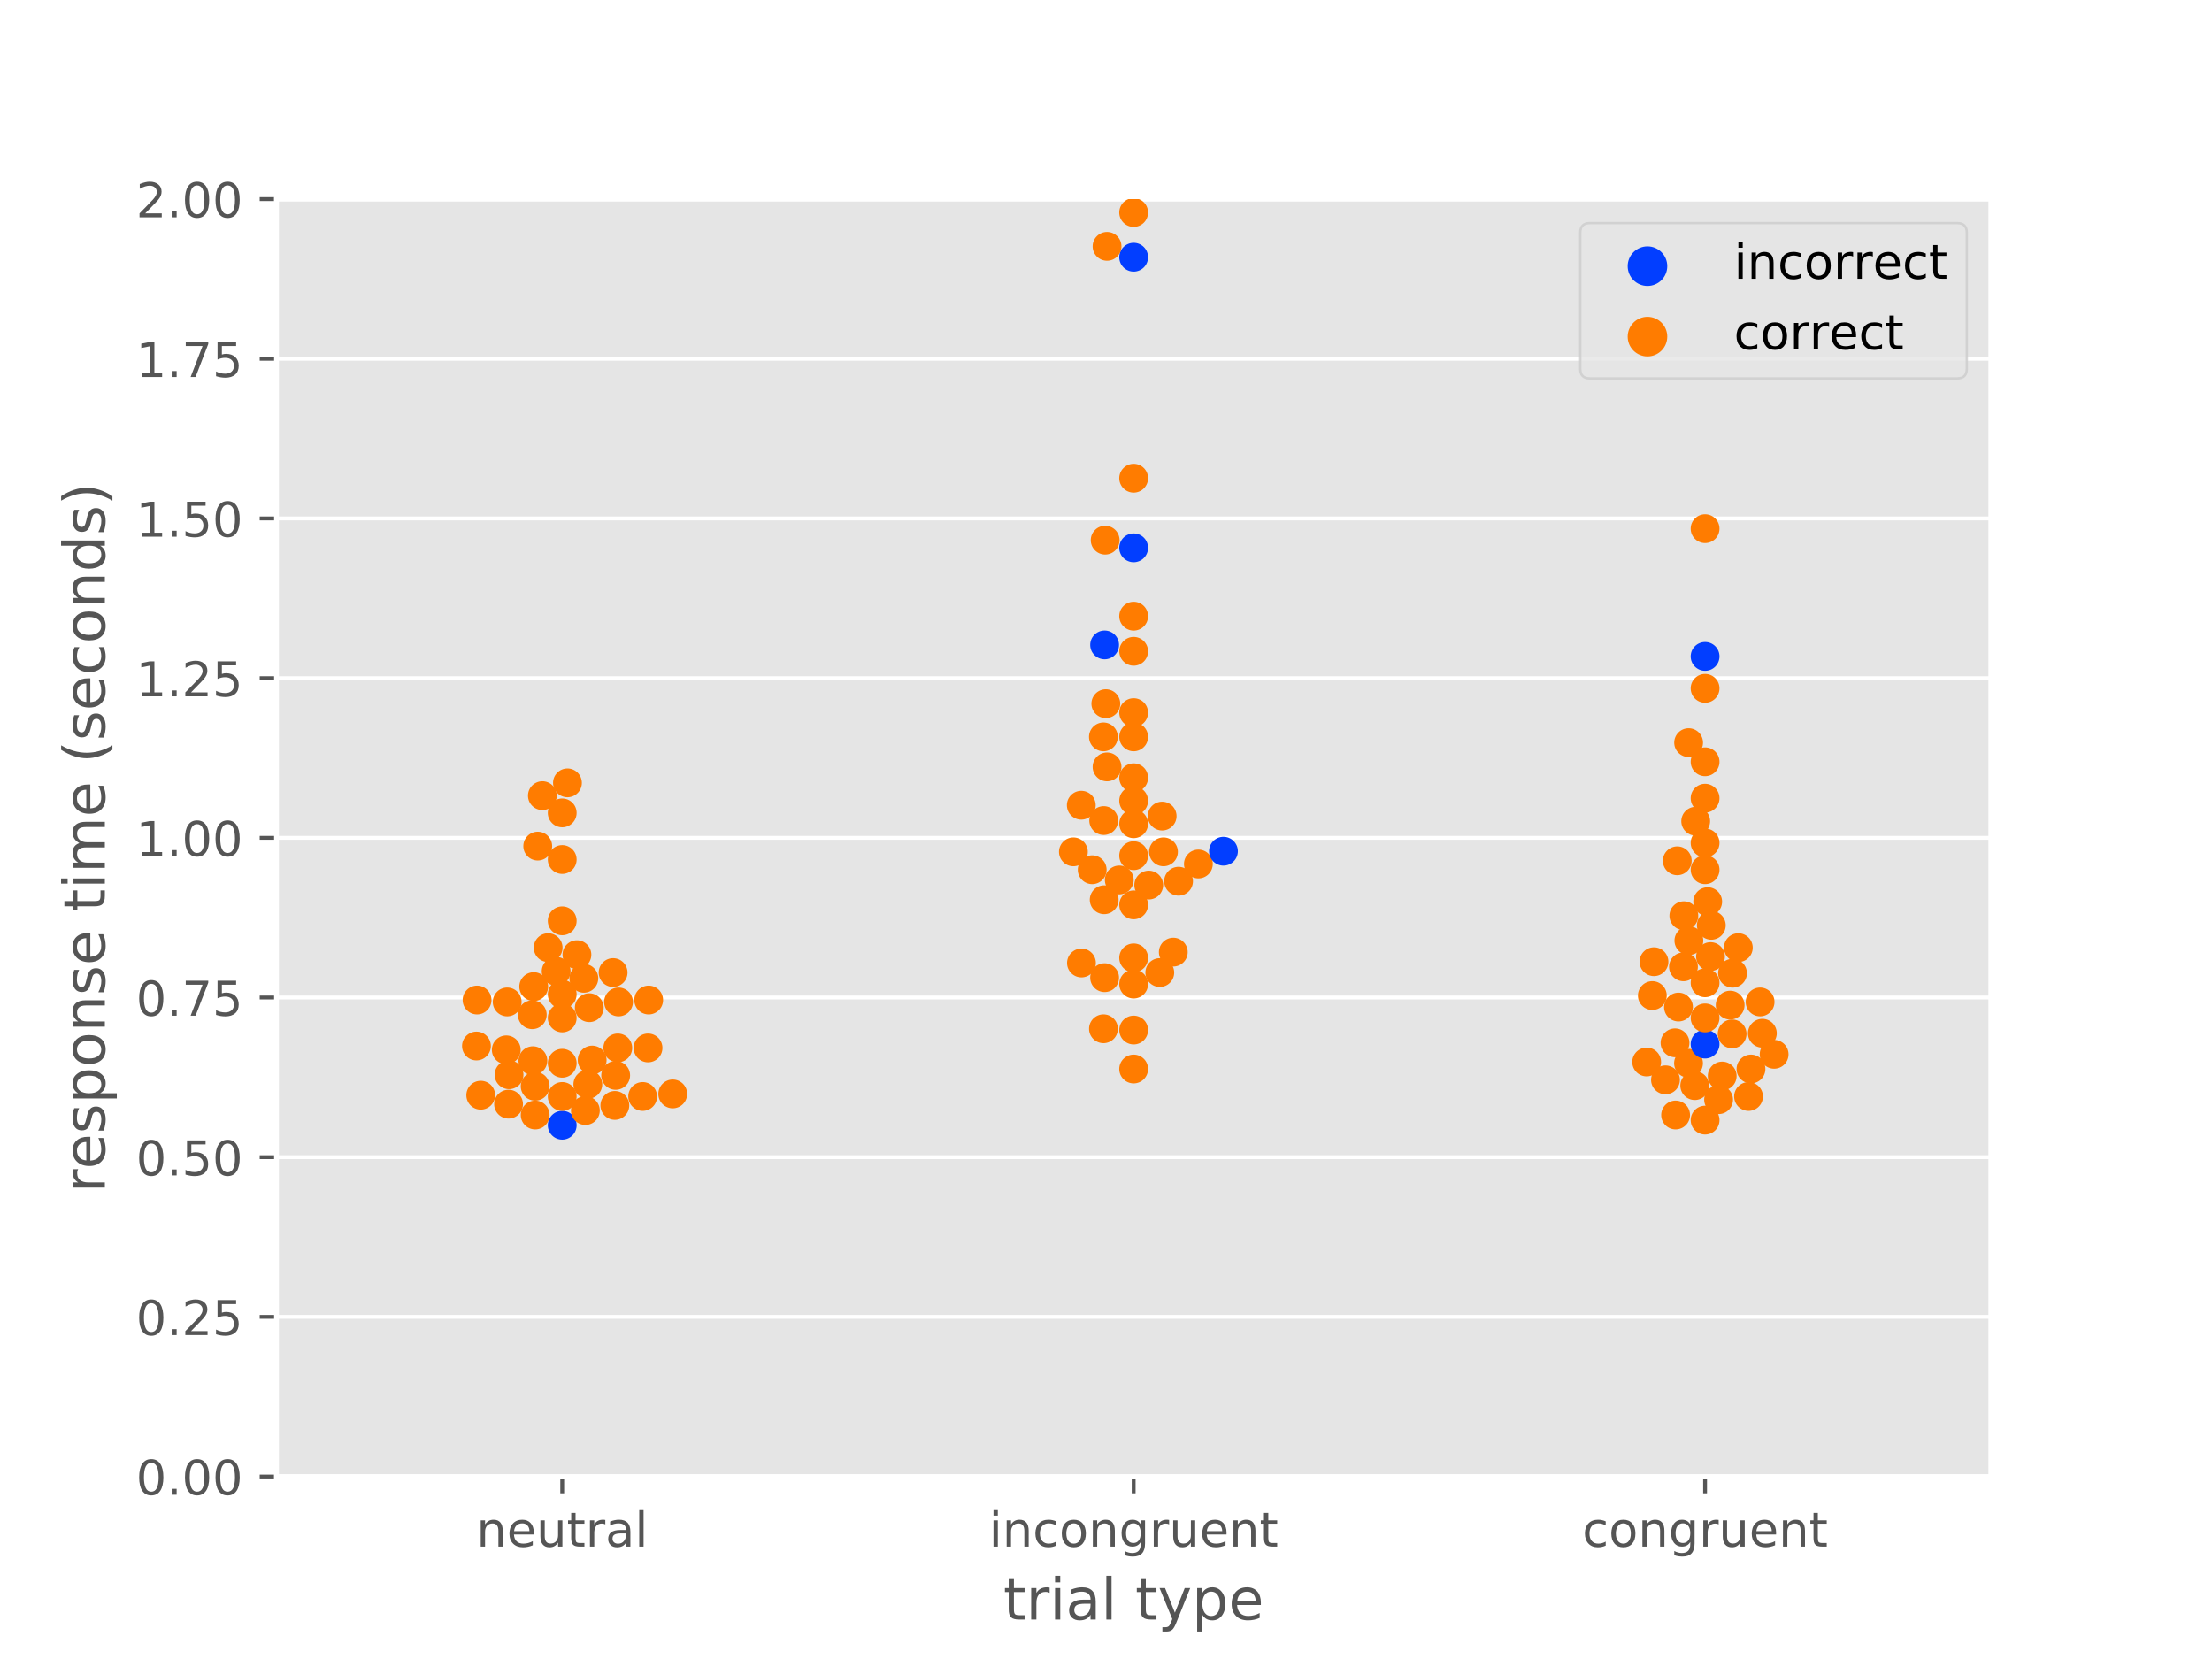 <?xml version="1.0" encoding="utf-8" standalone="no"?>
<!DOCTYPE svg PUBLIC "-//W3C//DTD SVG 1.1//EN"
  "http://www.w3.org/Graphics/SVG/1.1/DTD/svg11.dtd">
<!-- Created with matplotlib (https://matplotlib.org/) -->
<svg height="345.6pt" version="1.1" viewBox="0 0 460.8 345.6" width="460.8pt" xmlns="http://www.w3.org/2000/svg" xmlns:xlink="http://www.w3.org/1999/xlink">
 <defs>
  <style type="text/css">
*{stroke-linecap:butt;stroke-linejoin:round;}
  </style>
 </defs>
 <g id="figure_1">
  <g id="patch_1">
   <path d="M 0 345.6 
L 460.8 345.6 
L 460.8 0 
L 0 0 
z
" style="fill:#ffffff;"/>
  </g>
  <g id="axes_1">
   <g id="patch_2">
    <path d="M 57.6 307.584 
L 414.72 307.584 
L 414.72 41.472 
L 57.6 41.472 
z
" style="fill:#e5e5e5;"/>
   </g>
   <g id="matplotlib.axis_1">
    <g id="xtick_1">
     <g id="line2d_1">
      <defs>
       <path d="M 0 0 
L 0 3.5 
" id="m68bf77c48c" style="stroke:#555555;stroke-width:0.8;"/>
      </defs>
      <g>
       <use style="fill:#555555;stroke:#555555;stroke-width:0.8;" x="117.12" xlink:href="#m68bf77c48c" y="307.584"/>
      </g>
     </g>
     <g id="text_1">
      <!-- neutral -->
      <defs>
       <path d="M 54.891 33.016 
L 54.891 0 
L 45.906 0 
L 45.906 32.719 
Q 45.906 40.484 42.875 44.328 
Q 39.844 48.188 33.797 48.188 
Q 26.516 48.188 22.312 43.547 
Q 18.109 38.922 18.109 30.906 
L 18.109 0 
L 9.078 0 
L 9.078 54.688 
L 18.109 54.688 
L 18.109 46.188 
Q 21.344 51.125 25.703 53.562 
Q 30.078 56 35.797 56 
Q 45.219 56 50.047 50.172 
Q 54.891 44.344 54.891 33.016 
z
" id="DejaVuSans-110"/>
       <path d="M 56.203 29.594 
L 56.203 25.203 
L 14.891 25.203 
Q 15.484 15.922 20.484 11.062 
Q 25.484 6.203 34.422 6.203 
Q 39.594 6.203 44.453 7.469 
Q 49.312 8.734 54.109 11.281 
L 54.109 2.781 
Q 49.266 0.734 44.188 -0.344 
Q 39.109 -1.422 33.891 -1.422 
Q 20.797 -1.422 13.156 6.188 
Q 5.516 13.812 5.516 26.812 
Q 5.516 40.234 12.766 48.109 
Q 20.016 56 32.328 56 
Q 43.359 56 49.781 48.891 
Q 56.203 41.797 56.203 29.594 
z
M 47.219 32.234 
Q 47.125 39.594 43.094 43.984 
Q 39.062 48.391 32.422 48.391 
Q 24.906 48.391 20.391 44.141 
Q 15.875 39.891 15.188 32.172 
z
" id="DejaVuSans-101"/>
       <path d="M 8.5 21.578 
L 8.5 54.688 
L 17.484 54.688 
L 17.484 21.922 
Q 17.484 14.156 20.5 10.266 
Q 23.531 6.391 29.594 6.391 
Q 36.859 6.391 41.078 11.031 
Q 45.312 15.672 45.312 23.688 
L 45.312 54.688 
L 54.297 54.688 
L 54.297 0 
L 45.312 0 
L 45.312 8.406 
Q 42.047 3.422 37.719 1 
Q 33.406 -1.422 27.688 -1.422 
Q 18.266 -1.422 13.375 4.438 
Q 8.5 10.297 8.5 21.578 
z
M 31.109 56 
z
" id="DejaVuSans-117"/>
       <path d="M 18.312 70.219 
L 18.312 54.688 
L 36.812 54.688 
L 36.812 47.703 
L 18.312 47.703 
L 18.312 18.016 
Q 18.312 11.328 20.141 9.422 
Q 21.969 7.516 27.594 7.516 
L 36.812 7.516 
L 36.812 0 
L 27.594 0 
Q 17.188 0 13.234 3.875 
Q 9.281 7.766 9.281 18.016 
L 9.281 47.703 
L 2.688 47.703 
L 2.688 54.688 
L 9.281 54.688 
L 9.281 70.219 
z
" id="DejaVuSans-116"/>
       <path d="M 41.109 46.297 
Q 39.594 47.172 37.812 47.578 
Q 36.031 48 33.891 48 
Q 26.266 48 22.188 43.047 
Q 18.109 38.094 18.109 28.812 
L 18.109 0 
L 9.078 0 
L 9.078 54.688 
L 18.109 54.688 
L 18.109 46.188 
Q 20.953 51.172 25.484 53.578 
Q 30.031 56 36.531 56 
Q 37.453 56 38.578 55.875 
Q 39.703 55.766 41.062 55.516 
z
" id="DejaVuSans-114"/>
       <path d="M 34.281 27.484 
Q 23.391 27.484 19.188 25 
Q 14.984 22.516 14.984 16.5 
Q 14.984 11.719 18.141 8.906 
Q 21.297 6.109 26.703 6.109 
Q 34.188 6.109 38.703 11.406 
Q 43.219 16.703 43.219 25.484 
L 43.219 27.484 
z
M 52.203 31.203 
L 52.203 0 
L 43.219 0 
L 43.219 8.297 
Q 40.141 3.328 35.547 0.953 
Q 30.953 -1.422 24.312 -1.422 
Q 15.922 -1.422 10.953 3.297 
Q 6 8.016 6 15.922 
Q 6 25.141 12.172 29.828 
Q 18.359 34.516 30.609 34.516 
L 43.219 34.516 
L 43.219 35.406 
Q 43.219 41.609 39.141 45 
Q 35.062 48.391 27.688 48.391 
Q 23 48.391 18.547 47.266 
Q 14.109 46.141 10.016 43.891 
L 10.016 52.203 
Q 14.938 54.109 19.578 55.047 
Q 24.219 56 28.609 56 
Q 40.484 56 46.344 49.844 
Q 52.203 43.703 52.203 31.203 
z
" id="DejaVuSans-97"/>
       <path d="M 9.422 75.984 
L 18.406 75.984 
L 18.406 0 
L 9.422 0 
z
" id="DejaVuSans-108"/>
      </defs>
      <g style="fill:#555555;" transform="translate(99.237 322.182)scale(0.1 -0.1)">
       <use xlink:href="#DejaVuSans-110"/>
       <use x="63.379" xlink:href="#DejaVuSans-101"/>
       <use x="124.902" xlink:href="#DejaVuSans-117"/>
       <use x="188.281" xlink:href="#DejaVuSans-116"/>
       <use x="227.49" xlink:href="#DejaVuSans-114"/>
       <use x="268.604" xlink:href="#DejaVuSans-97"/>
       <use x="329.883" xlink:href="#DejaVuSans-108"/>
      </g>
     </g>
    </g>
    <g id="xtick_2">
     <g id="line2d_2">
      <g>
       <use style="fill:#555555;stroke:#555555;stroke-width:0.8;" x="236.16" xlink:href="#m68bf77c48c" y="307.584"/>
      </g>
     </g>
     <g id="text_2">
      <!-- incongruent -->
      <defs>
       <path d="M 9.422 54.688 
L 18.406 54.688 
L 18.406 0 
L 9.422 0 
z
M 9.422 75.984 
L 18.406 75.984 
L 18.406 64.594 
L 9.422 64.594 
z
" id="DejaVuSans-105"/>
       <path d="M 48.781 52.594 
L 48.781 44.188 
Q 44.969 46.297 41.141 47.344 
Q 37.312 48.391 33.406 48.391 
Q 24.656 48.391 19.812 42.844 
Q 14.984 37.312 14.984 27.297 
Q 14.984 17.281 19.812 11.734 
Q 24.656 6.203 33.406 6.203 
Q 37.312 6.203 41.141 7.25 
Q 44.969 8.297 48.781 10.406 
L 48.781 2.094 
Q 45.016 0.344 40.984 -0.531 
Q 36.969 -1.422 32.422 -1.422 
Q 20.062 -1.422 12.781 6.344 
Q 5.516 14.109 5.516 27.297 
Q 5.516 40.672 12.859 48.328 
Q 20.219 56 33.016 56 
Q 37.156 56 41.109 55.141 
Q 45.062 54.297 48.781 52.594 
z
" id="DejaVuSans-99"/>
       <path d="M 30.609 48.391 
Q 23.391 48.391 19.188 42.75 
Q 14.984 37.109 14.984 27.297 
Q 14.984 17.484 19.156 11.844 
Q 23.344 6.203 30.609 6.203 
Q 37.797 6.203 41.984 11.859 
Q 46.188 17.531 46.188 27.297 
Q 46.188 37.016 41.984 42.703 
Q 37.797 48.391 30.609 48.391 
z
M 30.609 56 
Q 42.328 56 49.016 48.375 
Q 55.719 40.766 55.719 27.297 
Q 55.719 13.875 49.016 6.219 
Q 42.328 -1.422 30.609 -1.422 
Q 18.844 -1.422 12.172 6.219 
Q 5.516 13.875 5.516 27.297 
Q 5.516 40.766 12.172 48.375 
Q 18.844 56 30.609 56 
z
" id="DejaVuSans-111"/>
       <path d="M 45.406 27.984 
Q 45.406 37.75 41.375 43.109 
Q 37.359 48.484 30.078 48.484 
Q 22.859 48.484 18.828 43.109 
Q 14.797 37.75 14.797 27.984 
Q 14.797 18.266 18.828 12.891 
Q 22.859 7.516 30.078 7.516 
Q 37.359 7.516 41.375 12.891 
Q 45.406 18.266 45.406 27.984 
z
M 54.391 6.781 
Q 54.391 -7.172 48.188 -13.984 
Q 42 -20.797 29.203 -20.797 
Q 24.469 -20.797 20.266 -20.094 
Q 16.062 -19.391 12.109 -17.922 
L 12.109 -9.188 
Q 16.062 -11.328 19.922 -12.344 
Q 23.781 -13.375 27.781 -13.375 
Q 36.625 -13.375 41.016 -8.766 
Q 45.406 -4.156 45.406 5.172 
L 45.406 9.625 
Q 42.625 4.781 38.281 2.391 
Q 33.938 0 27.875 0 
Q 17.828 0 11.672 7.656 
Q 5.516 15.328 5.516 27.984 
Q 5.516 40.672 11.672 48.328 
Q 17.828 56 27.875 56 
Q 33.938 56 38.281 53.609 
Q 42.625 51.219 45.406 46.391 
L 45.406 54.688 
L 54.391 54.688 
z
" id="DejaVuSans-103"/>
      </defs>
      <g style="fill:#555555;" transform="translate(206.021 322.182)scale(0.1 -0.1)">
       <use xlink:href="#DejaVuSans-105"/>
       <use x="27.783" xlink:href="#DejaVuSans-110"/>
       <use x="91.162" xlink:href="#DejaVuSans-99"/>
       <use x="146.143" xlink:href="#DejaVuSans-111"/>
       <use x="207.324" xlink:href="#DejaVuSans-110"/>
       <use x="270.703" xlink:href="#DejaVuSans-103"/>
       <use x="334.18" xlink:href="#DejaVuSans-114"/>
       <use x="375.293" xlink:href="#DejaVuSans-117"/>
       <use x="438.672" xlink:href="#DejaVuSans-101"/>
       <use x="500.195" xlink:href="#DejaVuSans-110"/>
       <use x="563.574" xlink:href="#DejaVuSans-116"/>
      </g>
     </g>
    </g>
    <g id="xtick_3">
     <g id="line2d_3">
      <g>
       <use style="fill:#555555;stroke:#555555;stroke-width:0.8;" x="355.2" xlink:href="#m68bf77c48c" y="307.584"/>
      </g>
     </g>
     <g id="text_3">
      <!-- congruent -->
      <g style="fill:#555555;" transform="translate(329.619 322.182)scale(0.1 -0.1)">
       <use xlink:href="#DejaVuSans-99"/>
       <use x="54.98" xlink:href="#DejaVuSans-111"/>
       <use x="116.162" xlink:href="#DejaVuSans-110"/>
       <use x="179.541" xlink:href="#DejaVuSans-103"/>
       <use x="243.018" xlink:href="#DejaVuSans-114"/>
       <use x="284.131" xlink:href="#DejaVuSans-117"/>
       <use x="347.51" xlink:href="#DejaVuSans-101"/>
       <use x="409.033" xlink:href="#DejaVuSans-110"/>
       <use x="472.412" xlink:href="#DejaVuSans-116"/>
      </g>
     </g>
    </g>
    <g id="text_4">
     <!-- trial type -->
     <defs>
      <path id="DejaVuSans-32"/>
      <path d="M 32.172 -5.078 
Q 28.375 -14.844 24.75 -17.812 
Q 21.141 -20.797 15.094 -20.797 
L 7.906 -20.797 
L 7.906 -13.281 
L 13.188 -13.281 
Q 16.891 -13.281 18.938 -11.516 
Q 21 -9.766 23.484 -3.219 
L 25.094 0.875 
L 2.984 54.688 
L 12.5 54.688 
L 29.594 11.922 
L 46.688 54.688 
L 56.203 54.688 
z
" id="DejaVuSans-121"/>
      <path d="M 18.109 8.203 
L 18.109 -20.797 
L 9.078 -20.797 
L 9.078 54.688 
L 18.109 54.688 
L 18.109 46.391 
Q 20.953 51.266 25.266 53.625 
Q 29.594 56 35.594 56 
Q 45.562 56 51.781 48.094 
Q 58.016 40.188 58.016 27.297 
Q 58.016 14.406 51.781 6.484 
Q 45.562 -1.422 35.594 -1.422 
Q 29.594 -1.422 25.266 0.953 
Q 20.953 3.328 18.109 8.203 
z
M 48.688 27.297 
Q 48.688 37.203 44.609 42.844 
Q 40.531 48.484 33.406 48.484 
Q 26.266 48.484 22.188 42.844 
Q 18.109 37.203 18.109 27.297 
Q 18.109 17.391 22.188 11.75 
Q 26.266 6.109 33.406 6.109 
Q 40.531 6.109 44.609 11.75 
Q 48.688 17.391 48.688 27.297 
z
" id="DejaVuSans-112"/>
     </defs>
     <g style="fill:#555555;" transform="translate(209.019 337.38)scale(0.12 -0.12)">
      <use xlink:href="#DejaVuSans-116"/>
      <use x="39.209" xlink:href="#DejaVuSans-114"/>
      <use x="80.322" xlink:href="#DejaVuSans-105"/>
      <use x="108.105" xlink:href="#DejaVuSans-97"/>
      <use x="169.385" xlink:href="#DejaVuSans-108"/>
      <use x="197.168" xlink:href="#DejaVuSans-32"/>
      <use x="228.955" xlink:href="#DejaVuSans-116"/>
      <use x="268.164" xlink:href="#DejaVuSans-121"/>
      <use x="327.344" xlink:href="#DejaVuSans-112"/>
      <use x="390.82" xlink:href="#DejaVuSans-101"/>
     </g>
    </g>
   </g>
   <g id="matplotlib.axis_2">
    <g id="ytick_1">
     <g id="line2d_4">
      <path clip-path="url(#p6af3759d4c)" d="M 57.6 307.584 
L 414.72 307.584 
" style="fill:none;stroke:#ffffff;stroke-linecap:square;stroke-width:0.8;"/>
     </g>
     <g id="line2d_5">
      <defs>
       <path d="M 0 0 
L -3.5 0 
" id="m796d264a3e" style="stroke:#555555;stroke-width:0.8;"/>
      </defs>
      <g>
       <use style="fill:#555555;stroke:#555555;stroke-width:0.8;" x="57.6" xlink:href="#m796d264a3e" y="307.584"/>
      </g>
     </g>
     <g id="text_5">
      <!-- 0.00 -->
      <defs>
       <path d="M 31.781 66.406 
Q 24.172 66.406 20.328 58.906 
Q 16.5 51.422 16.5 36.375 
Q 16.5 21.391 20.328 13.891 
Q 24.172 6.391 31.781 6.391 
Q 39.453 6.391 43.281 13.891 
Q 47.125 21.391 47.125 36.375 
Q 47.125 51.422 43.281 58.906 
Q 39.453 66.406 31.781 66.406 
z
M 31.781 74.219 
Q 44.047 74.219 50.516 64.516 
Q 56.984 54.828 56.984 36.375 
Q 56.984 17.969 50.516 8.266 
Q 44.047 -1.422 31.781 -1.422 
Q 19.531 -1.422 13.062 8.266 
Q 6.594 17.969 6.594 36.375 
Q 6.594 54.828 13.062 64.516 
Q 19.531 74.219 31.781 74.219 
z
" id="DejaVuSans-48"/>
       <path d="M 10.688 12.406 
L 21 12.406 
L 21 0 
L 10.688 0 
z
" id="DejaVuSans-46"/>
      </defs>
      <g style="fill:#555555;" transform="translate(28.334 311.383)scale(0.1 -0.1)">
       <use xlink:href="#DejaVuSans-48"/>
       <use x="63.623" xlink:href="#DejaVuSans-46"/>
       <use x="95.41" xlink:href="#DejaVuSans-48"/>
       <use x="159.033" xlink:href="#DejaVuSans-48"/>
      </g>
     </g>
    </g>
    <g id="ytick_2">
     <g id="line2d_6">
      <path clip-path="url(#p6af3759d4c)" d="M 57.6 274.32 
L 414.72 274.32 
" style="fill:none;stroke:#ffffff;stroke-linecap:square;stroke-width:0.8;"/>
     </g>
     <g id="line2d_7">
      <g>
       <use style="fill:#555555;stroke:#555555;stroke-width:0.8;" x="57.6" xlink:href="#m796d264a3e" y="274.32"/>
      </g>
     </g>
     <g id="text_6">
      <!-- 0.25 -->
      <defs>
       <path d="M 19.188 8.297 
L 53.609 8.297 
L 53.609 0 
L 7.328 0 
L 7.328 8.297 
Q 12.938 14.109 22.625 23.891 
Q 32.328 33.688 34.812 36.531 
Q 39.547 41.844 41.422 45.531 
Q 43.312 49.219 43.312 52.781 
Q 43.312 58.594 39.234 62.25 
Q 35.156 65.922 28.609 65.922 
Q 23.969 65.922 18.812 64.312 
Q 13.672 62.703 7.812 59.422 
L 7.812 69.391 
Q 13.766 71.781 18.938 73 
Q 24.125 74.219 28.422 74.219 
Q 39.75 74.219 46.484 68.547 
Q 53.219 62.891 53.219 53.422 
Q 53.219 48.922 51.531 44.891 
Q 49.859 40.875 45.406 35.406 
Q 44.188 33.984 37.641 27.219 
Q 31.109 20.453 19.188 8.297 
z
" id="DejaVuSans-50"/>
       <path d="M 10.797 72.906 
L 49.516 72.906 
L 49.516 64.594 
L 19.828 64.594 
L 19.828 46.734 
Q 21.969 47.469 24.109 47.828 
Q 26.266 48.188 28.422 48.188 
Q 40.625 48.188 47.75 41.5 
Q 54.891 34.812 54.891 23.391 
Q 54.891 11.625 47.562 5.094 
Q 40.234 -1.422 26.906 -1.422 
Q 22.312 -1.422 17.547 -0.641 
Q 12.797 0.141 7.719 1.703 
L 7.719 11.625 
Q 12.109 9.234 16.797 8.062 
Q 21.484 6.891 26.703 6.891 
Q 35.156 6.891 40.078 11.328 
Q 45.016 15.766 45.016 23.391 
Q 45.016 31 40.078 35.438 
Q 35.156 39.891 26.703 39.891 
Q 22.75 39.891 18.812 39.016 
Q 14.891 38.141 10.797 36.281 
z
" id="DejaVuSans-53"/>
      </defs>
      <g style="fill:#555555;" transform="translate(28.334 278.119)scale(0.1 -0.1)">
       <use xlink:href="#DejaVuSans-48"/>
       <use x="63.623" xlink:href="#DejaVuSans-46"/>
       <use x="95.41" xlink:href="#DejaVuSans-50"/>
       <use x="159.033" xlink:href="#DejaVuSans-53"/>
      </g>
     </g>
    </g>
    <g id="ytick_3">
     <g id="line2d_8">
      <path clip-path="url(#p6af3759d4c)" d="M 57.6 241.056 
L 414.72 241.056 
" style="fill:none;stroke:#ffffff;stroke-linecap:square;stroke-width:0.8;"/>
     </g>
     <g id="line2d_9">
      <g>
       <use style="fill:#555555;stroke:#555555;stroke-width:0.8;" x="57.6" xlink:href="#m796d264a3e" y="241.056"/>
      </g>
     </g>
     <g id="text_7">
      <!-- 0.50 -->
      <g style="fill:#555555;" transform="translate(28.334 244.855)scale(0.1 -0.1)">
       <use xlink:href="#DejaVuSans-48"/>
       <use x="63.623" xlink:href="#DejaVuSans-46"/>
       <use x="95.41" xlink:href="#DejaVuSans-53"/>
       <use x="159.033" xlink:href="#DejaVuSans-48"/>
      </g>
     </g>
    </g>
    <g id="ytick_4">
     <g id="line2d_10">
      <path clip-path="url(#p6af3759d4c)" d="M 57.6 207.792 
L 414.72 207.792 
" style="fill:none;stroke:#ffffff;stroke-linecap:square;stroke-width:0.8;"/>
     </g>
     <g id="line2d_11">
      <g>
       <use style="fill:#555555;stroke:#555555;stroke-width:0.8;" x="57.6" xlink:href="#m796d264a3e" y="207.792"/>
      </g>
     </g>
     <g id="text_8">
      <!-- 0.75 -->
      <defs>
       <path d="M 8.203 72.906 
L 55.078 72.906 
L 55.078 68.703 
L 28.609 0 
L 18.312 0 
L 43.219 64.594 
L 8.203 64.594 
z
" id="DejaVuSans-55"/>
      </defs>
      <g style="fill:#555555;" transform="translate(28.334 211.591)scale(0.1 -0.1)">
       <use xlink:href="#DejaVuSans-48"/>
       <use x="63.623" xlink:href="#DejaVuSans-46"/>
       <use x="95.41" xlink:href="#DejaVuSans-55"/>
       <use x="159.033" xlink:href="#DejaVuSans-53"/>
      </g>
     </g>
    </g>
    <g id="ytick_5">
     <g id="line2d_12">
      <path clip-path="url(#p6af3759d4c)" d="M 57.6 174.528 
L 414.72 174.528 
" style="fill:none;stroke:#ffffff;stroke-linecap:square;stroke-width:0.8;"/>
     </g>
     <g id="line2d_13">
      <g>
       <use style="fill:#555555;stroke:#555555;stroke-width:0.8;" x="57.6" xlink:href="#m796d264a3e" y="174.528"/>
      </g>
     </g>
     <g id="text_9">
      <!-- 1.00 -->
      <defs>
       <path d="M 12.406 8.297 
L 28.516 8.297 
L 28.516 63.922 
L 10.984 60.406 
L 10.984 69.391 
L 28.422 72.906 
L 38.281 72.906 
L 38.281 8.297 
L 54.391 8.297 
L 54.391 0 
L 12.406 0 
z
" id="DejaVuSans-49"/>
      </defs>
      <g style="fill:#555555;" transform="translate(28.334 178.327)scale(0.1 -0.1)">
       <use xlink:href="#DejaVuSans-49"/>
       <use x="63.623" xlink:href="#DejaVuSans-46"/>
       <use x="95.41" xlink:href="#DejaVuSans-48"/>
       <use x="159.033" xlink:href="#DejaVuSans-48"/>
      </g>
     </g>
    </g>
    <g id="ytick_6">
     <g id="line2d_14">
      <path clip-path="url(#p6af3759d4c)" d="M 57.6 141.264 
L 414.72 141.264 
" style="fill:none;stroke:#ffffff;stroke-linecap:square;stroke-width:0.8;"/>
     </g>
     <g id="line2d_15">
      <g>
       <use style="fill:#555555;stroke:#555555;stroke-width:0.8;" x="57.6" xlink:href="#m796d264a3e" y="141.264"/>
      </g>
     </g>
     <g id="text_10">
      <!-- 1.25 -->
      <g style="fill:#555555;" transform="translate(28.334 145.063)scale(0.1 -0.1)">
       <use xlink:href="#DejaVuSans-49"/>
       <use x="63.623" xlink:href="#DejaVuSans-46"/>
       <use x="95.41" xlink:href="#DejaVuSans-50"/>
       <use x="159.033" xlink:href="#DejaVuSans-53"/>
      </g>
     </g>
    </g>
    <g id="ytick_7">
     <g id="line2d_16">
      <path clip-path="url(#p6af3759d4c)" d="M 57.6 108 
L 414.72 108 
" style="fill:none;stroke:#ffffff;stroke-linecap:square;stroke-width:0.8;"/>
     </g>
     <g id="line2d_17">
      <g>
       <use style="fill:#555555;stroke:#555555;stroke-width:0.8;" x="57.6" xlink:href="#m796d264a3e" y="108"/>
      </g>
     </g>
     <g id="text_11">
      <!-- 1.50 -->
      <g style="fill:#555555;" transform="translate(28.334 111.799)scale(0.1 -0.1)">
       <use xlink:href="#DejaVuSans-49"/>
       <use x="63.623" xlink:href="#DejaVuSans-46"/>
       <use x="95.41" xlink:href="#DejaVuSans-53"/>
       <use x="159.033" xlink:href="#DejaVuSans-48"/>
      </g>
     </g>
    </g>
    <g id="ytick_8">
     <g id="line2d_18">
      <path clip-path="url(#p6af3759d4c)" d="M 57.6 74.736 
L 414.72 74.736 
" style="fill:none;stroke:#ffffff;stroke-linecap:square;stroke-width:0.8;"/>
     </g>
     <g id="line2d_19">
      <g>
       <use style="fill:#555555;stroke:#555555;stroke-width:0.8;" x="57.6" xlink:href="#m796d264a3e" y="74.736"/>
      </g>
     </g>
     <g id="text_12">
      <!-- 1.75 -->
      <g style="fill:#555555;" transform="translate(28.334 78.535)scale(0.1 -0.1)">
       <use xlink:href="#DejaVuSans-49"/>
       <use x="63.623" xlink:href="#DejaVuSans-46"/>
       <use x="95.41" xlink:href="#DejaVuSans-55"/>
       <use x="159.033" xlink:href="#DejaVuSans-53"/>
      </g>
     </g>
    </g>
    <g id="ytick_9">
     <g id="line2d_20">
      <path clip-path="url(#p6af3759d4c)" d="M 57.6 41.472 
L 414.72 41.472 
" style="fill:none;stroke:#ffffff;stroke-linecap:square;stroke-width:0.8;"/>
     </g>
     <g id="line2d_21">
      <g>
       <use style="fill:#555555;stroke:#555555;stroke-width:0.8;" x="57.6" xlink:href="#m796d264a3e" y="41.472"/>
      </g>
     </g>
     <g id="text_13">
      <!-- 2.00 -->
      <g style="fill:#555555;" transform="translate(28.334 45.271)scale(0.1 -0.1)">
       <use xlink:href="#DejaVuSans-50"/>
       <use x="63.623" xlink:href="#DejaVuSans-46"/>
       <use x="95.41" xlink:href="#DejaVuSans-48"/>
       <use x="159.033" xlink:href="#DejaVuSans-48"/>
      </g>
     </g>
    </g>
    <g id="text_14">
     <!-- response time (seconds) -->
     <defs>
      <path d="M 44.281 53.078 
L 44.281 44.578 
Q 40.484 46.531 36.375 47.5 
Q 32.281 48.484 27.875 48.484 
Q 21.188 48.484 17.844 46.438 
Q 14.5 44.391 14.5 40.281 
Q 14.5 37.156 16.891 35.375 
Q 19.281 33.594 26.516 31.984 
L 29.594 31.297 
Q 39.156 29.25 43.188 25.516 
Q 47.219 21.781 47.219 15.094 
Q 47.219 7.469 41.188 3.016 
Q 35.156 -1.422 24.609 -1.422 
Q 20.219 -1.422 15.453 -0.562 
Q 10.688 0.297 5.422 2 
L 5.422 11.281 
Q 10.406 8.688 15.234 7.391 
Q 20.062 6.109 24.812 6.109 
Q 31.156 6.109 34.562 8.281 
Q 37.984 10.453 37.984 14.406 
Q 37.984 18.062 35.516 20.016 
Q 33.062 21.969 24.703 23.781 
L 21.578 24.516 
Q 13.234 26.266 9.516 29.906 
Q 5.812 33.547 5.812 39.891 
Q 5.812 47.609 11.281 51.797 
Q 16.75 56 26.812 56 
Q 31.781 56 36.172 55.266 
Q 40.578 54.547 44.281 53.078 
z
" id="DejaVuSans-115"/>
      <path d="M 52 44.188 
Q 55.375 50.25 60.062 53.125 
Q 64.75 56 71.094 56 
Q 79.641 56 84.281 50.016 
Q 88.922 44.047 88.922 33.016 
L 88.922 0 
L 79.891 0 
L 79.891 32.719 
Q 79.891 40.578 77.094 44.375 
Q 74.312 48.188 68.609 48.188 
Q 61.625 48.188 57.562 43.547 
Q 53.516 38.922 53.516 30.906 
L 53.516 0 
L 44.484 0 
L 44.484 32.719 
Q 44.484 40.625 41.703 44.406 
Q 38.922 48.188 33.109 48.188 
Q 26.219 48.188 22.156 43.531 
Q 18.109 38.875 18.109 30.906 
L 18.109 0 
L 9.078 0 
L 9.078 54.688 
L 18.109 54.688 
L 18.109 46.188 
Q 21.188 51.219 25.484 53.609 
Q 29.781 56 35.688 56 
Q 41.656 56 45.828 52.969 
Q 50 49.953 52 44.188 
z
" id="DejaVuSans-109"/>
      <path d="M 31 75.875 
Q 24.469 64.656 21.281 53.656 
Q 18.109 42.672 18.109 31.391 
Q 18.109 20.125 21.312 9.062 
Q 24.516 -2 31 -13.188 
L 23.188 -13.188 
Q 15.875 -1.703 12.234 9.375 
Q 8.594 20.453 8.594 31.391 
Q 8.594 42.281 12.203 53.312 
Q 15.828 64.359 23.188 75.875 
z
" id="DejaVuSans-40"/>
      <path d="M 45.406 46.391 
L 45.406 75.984 
L 54.391 75.984 
L 54.391 0 
L 45.406 0 
L 45.406 8.203 
Q 42.578 3.328 38.25 0.953 
Q 33.938 -1.422 27.875 -1.422 
Q 17.969 -1.422 11.734 6.484 
Q 5.516 14.406 5.516 27.297 
Q 5.516 40.188 11.734 48.094 
Q 17.969 56 27.875 56 
Q 33.938 56 38.25 53.625 
Q 42.578 51.266 45.406 46.391 
z
M 14.797 27.297 
Q 14.797 17.391 18.875 11.75 
Q 22.953 6.109 30.078 6.109 
Q 37.203 6.109 41.297 11.75 
Q 45.406 17.391 45.406 27.297 
Q 45.406 37.203 41.297 42.844 
Q 37.203 48.484 30.078 48.484 
Q 22.953 48.484 18.875 42.844 
Q 14.797 37.203 14.797 27.297 
z
" id="DejaVuSans-100"/>
      <path d="M 8.016 75.875 
L 15.828 75.875 
Q 23.141 64.359 26.781 53.312 
Q 30.422 42.281 30.422 31.391 
Q 30.422 20.453 26.781 9.375 
Q 23.141 -1.703 15.828 -13.188 
L 8.016 -13.188 
Q 14.5 -2 17.703 9.062 
Q 20.906 20.125 20.906 31.391 
Q 20.906 42.672 17.703 53.656 
Q 14.5 64.656 8.016 75.875 
z
" id="DejaVuSans-41"/>
     </defs>
     <g style="fill:#555555;" transform="translate(21.839 248.486)rotate(-90)scale(0.12 -0.12)">
      <use xlink:href="#DejaVuSans-114"/>
      <use x="41.082" xlink:href="#DejaVuSans-101"/>
      <use x="102.605" xlink:href="#DejaVuSans-115"/>
      <use x="154.705" xlink:href="#DejaVuSans-112"/>
      <use x="218.182" xlink:href="#DejaVuSans-111"/>
      <use x="279.363" xlink:href="#DejaVuSans-110"/>
      <use x="342.742" xlink:href="#DejaVuSans-115"/>
      <use x="394.842" xlink:href="#DejaVuSans-101"/>
      <use x="456.365" xlink:href="#DejaVuSans-32"/>
      <use x="488.152" xlink:href="#DejaVuSans-116"/>
      <use x="527.361" xlink:href="#DejaVuSans-105"/>
      <use x="555.145" xlink:href="#DejaVuSans-109"/>
      <use x="652.557" xlink:href="#DejaVuSans-101"/>
      <use x="714.08" xlink:href="#DejaVuSans-32"/>
      <use x="745.867" xlink:href="#DejaVuSans-40"/>
      <use x="784.881" xlink:href="#DejaVuSans-115"/>
      <use x="836.98" xlink:href="#DejaVuSans-101"/>
      <use x="898.504" xlink:href="#DejaVuSans-99"/>
      <use x="953.484" xlink:href="#DejaVuSans-111"/>
      <use x="1014.666" xlink:href="#DejaVuSans-110"/>
      <use x="1078.045" xlink:href="#DejaVuSans-100"/>
      <use x="1141.521" xlink:href="#DejaVuSans-115"/>
      <use x="1193.621" xlink:href="#DejaVuSans-41"/>
     </g>
    </g>
   </g>
   <g id="PathCollection_1"/>
   <g id="PathCollection_2"/>
   <g id="patch_3">
    <path d="M 57.6 307.584 
L 57.6 41.472 
" style="fill:none;stroke:#ffffff;stroke-linecap:square;stroke-linejoin:miter;"/>
   </g>
   <g id="patch_4">
    <path d="M 414.72 307.584 
L 414.72 41.472 
" style="fill:none;stroke:#ffffff;stroke-linecap:square;stroke-linejoin:miter;"/>
   </g>
   <g id="patch_5">
    <path d="M 57.6 307.584 
L 414.72 307.584 
" style="fill:none;stroke:#ffffff;stroke-linecap:square;stroke-linejoin:miter;"/>
   </g>
   <g id="patch_6">
    <path d="M 57.6 41.472 
L 414.72 41.472 
" style="fill:none;stroke:#ffffff;stroke-linecap:square;stroke-linejoin:miter;"/>
   </g>
   <g id="PathCollection_3">
    <defs>
     <path d="M 0 3 
C 0.796 3 1.559 2.684 2.121 2.121 
C 2.684 1.559 3 0.796 3 0 
C 3 -0.796 2.684 -1.559 2.121 -2.121 
C 1.559 -2.684 0.796 -3 0 -3 
C -0.796 -3 -1.559 -2.684 -2.121 -2.121 
C -2.684 -1.559 -3 -0.796 -3 0 
C -3 0.796 -2.684 1.559 -2.121 2.121 
C -1.559 2.684 -0.796 3 0 3 
z
" id="C0_0_4888f27cab"/>
    </defs>
    <g clip-path="url(#p6af3759d4c)">
     <use style="fill:#023eff;" x="117.12" xlink:href="#C0_0_4888f27cab" y="234.403"/>
    </g>
    <g clip-path="url(#p6af3759d4c)">
     <use style="fill:#ff7c00;" x="111.486" xlink:href="#C0_0_4888f27cab" y="232.274"/>
    </g>
    <g clip-path="url(#p6af3759d4c)">
     <use style="fill:#ff7c00;" x="121.945" xlink:href="#C0_0_4888f27cab" y="231.343"/>
    </g>
    <g clip-path="url(#p6af3759d4c)">
     <use style="fill:#ff7c00;" x="128.085" xlink:href="#C0_0_4888f27cab" y="230.278"/>
    </g>
    <g clip-path="url(#p6af3759d4c)">
     <use style="fill:#ff7c00;" x="105.943" xlink:href="#C0_0_4888f27cab" y="230.012"/>
    </g>
    <g clip-path="url(#p6af3759d4c)">
     <use style="fill:#ff7c00;" x="117.12" xlink:href="#C0_0_4888f27cab" y="228.416"/>
    </g>
    <g clip-path="url(#p6af3759d4c)">
     <use style="fill:#ff7c00;" x="133.882" xlink:href="#C0_0_4888f27cab" y="228.416"/>
    </g>
    <g clip-path="url(#p6af3759d4c)">
     <use style="fill:#ff7c00;" x="100.146" xlink:href="#C0_0_4888f27cab" y="228.15"/>
    </g>
    <g clip-path="url(#p6af3759d4c)">
     <use style="fill:#ff7c00;" x="140.143" xlink:href="#C0_0_4888f27cab" y="227.883"/>
    </g>
    <g clip-path="url(#p6af3759d4c)">
     <use style="fill:#ff7c00;" x="111.486" xlink:href="#C0_0_4888f27cab" y="226.287"/>
    </g>
    <g clip-path="url(#p6af3759d4c)">
     <use style="fill:#ff7c00;" x="122.457" xlink:href="#C0_0_4888f27cab" y="225.888"/>
    </g>
    <g clip-path="url(#p6af3759d4c)">
     <use style="fill:#ff7c00;" x="128.255" xlink:href="#C0_0_4888f27cab" y="224.025"/>
    </g>
    <g clip-path="url(#p6af3759d4c)">
     <use style="fill:#ff7c00;" x="106.042" xlink:href="#C0_0_4888f27cab" y="223.892"/>
    </g>
    <g clip-path="url(#p6af3759d4c)">
     <use style="fill:#ff7c00;" x="117.12" xlink:href="#C0_0_4888f27cab" y="221.497"/>
    </g>
    <g clip-path="url(#p6af3759d4c)">
     <use style="fill:#ff7c00;" x="111.009" xlink:href="#C0_0_4888f27cab" y="220.965"/>
    </g>
    <g clip-path="url(#p6af3759d4c)">
     <use style="fill:#ff7c00;" x="123.358" xlink:href="#C0_0_4888f27cab" y="220.831"/>
    </g>
    <g clip-path="url(#p6af3759d4c)">
     <use style="fill:#ff7c00;" x="105.466" xlink:href="#C0_0_4888f27cab" y="218.703"/>
    </g>
    <g clip-path="url(#p6af3759d4c)">
     <use style="fill:#ff7c00;" x="128.696" xlink:href="#C0_0_4888f27cab" y="218.303"/>
    </g>
    <g clip-path="url(#p6af3759d4c)">
     <use style="fill:#ff7c00;" x="134.996" xlink:href="#C0_0_4888f27cab" y="218.303"/>
    </g>
    <g clip-path="url(#p6af3759d4c)">
     <use style="fill:#ff7c00;" x="99.255" xlink:href="#C0_0_4888f27cab" y="217.904"/>
    </g>
    <g clip-path="url(#p6af3759d4c)">
     <use style="fill:#ff7c00;" x="117.12" xlink:href="#C0_0_4888f27cab" y="212.05"/>
    </g>
    <g clip-path="url(#p6af3759d4c)">
     <use style="fill:#ff7c00;" x="110.882" xlink:href="#C0_0_4888f27cab" y="211.385"/>
    </g>
    <g clip-path="url(#p6af3759d4c)">
     <use style="fill:#ff7c00;" x="122.754" xlink:href="#C0_0_4888f27cab" y="209.921"/>
    </g>
    <g clip-path="url(#p6af3759d4c)">
     <use style="fill:#ff7c00;" x="105.659" xlink:href="#C0_0_4888f27cab" y="208.723"/>
    </g>
    <g clip-path="url(#p6af3759d4c)">
     <use style="fill:#ff7c00;" x="128.852" xlink:href="#C0_0_4888f27cab" y="208.723"/>
    </g>
    <g clip-path="url(#p6af3759d4c)">
     <use style="fill:#ff7c00;" x="99.381" xlink:href="#C0_0_4888f27cab" y="208.324"/>
    </g>
    <g clip-path="url(#p6af3759d4c)">
     <use style="fill:#ff7c00;" x="135.129" xlink:href="#C0_0_4888f27cab" y="208.324"/>
    </g>
    <g clip-path="url(#p6af3759d4c)">
     <use style="fill:#ff7c00;" x="117.12" xlink:href="#C0_0_4888f27cab" y="207.127"/>
    </g>
    <g clip-path="url(#p6af3759d4c)">
     <use style="fill:#ff7c00;" x="111.185" xlink:href="#C0_0_4888f27cab" y="205.53"/>
    </g>
    <g clip-path="url(#p6af3759d4c)">
     <use style="fill:#ff7c00;" x="121.625" xlink:href="#C0_0_4888f27cab" y="203.8"/>
    </g>
    <g clip-path="url(#p6af3759d4c)">
     <use style="fill:#ff7c00;" x="127.722" xlink:href="#C0_0_4888f27cab" y="202.603"/>
    </g>
    <g clip-path="url(#p6af3759d4c)">
     <use style="fill:#ff7c00;" x="115.856" xlink:href="#C0_0_4888f27cab" y="202.337"/>
    </g>
    <g clip-path="url(#p6af3759d4c)">
     <use style="fill:#ff7c00;" x="120.182" xlink:href="#C0_0_4888f27cab" y="198.877"/>
    </g>
    <g clip-path="url(#p6af3759d4c)">
     <use style="fill:#ff7c00;" x="114.188" xlink:href="#C0_0_4888f27cab" y="197.414"/>
    </g>
    <g clip-path="url(#p6af3759d4c)">
     <use style="fill:#ff7c00;" x="117.12" xlink:href="#C0_0_4888f27cab" y="191.825"/>
    </g>
    <g clip-path="url(#p6af3759d4c)">
     <use style="fill:#ff7c00;" x="117.12" xlink:href="#C0_0_4888f27cab" y="179.052"/>
    </g>
    <g clip-path="url(#p6af3759d4c)">
     <use style="fill:#ff7c00;" x="112.02" xlink:href="#C0_0_4888f27cab" y="176.258"/>
    </g>
    <g clip-path="url(#p6af3759d4c)">
     <use style="fill:#ff7c00;" x="117.12" xlink:href="#C0_0_4888f27cab" y="169.339"/>
    </g>
    <g clip-path="url(#p6af3759d4c)">
     <use style="fill:#ff7c00;" x="112.988" xlink:href="#C0_0_4888f27cab" y="165.746"/>
    </g>
    <g clip-path="url(#p6af3759d4c)">
     <use style="fill:#ff7c00;" x="118.211" xlink:href="#C0_0_4888f27cab" y="163.085"/>
    </g>
   </g>
   <g id="PathCollection_4">
    <defs>
     <path d="M 0 3 
C 0.796 3 1.559 2.684 2.121 2.121 
C 2.684 1.559 3 0.796 3 0 
C 3 -0.796 2.684 -1.559 2.121 -2.121 
C 1.559 -2.684 0.796 -3 0 -3 
C -0.796 -3 -1.559 -2.684 -2.121 -2.121 
C -2.684 -1.559 -3 -0.796 -3 0 
C -3 0.796 -2.684 1.559 -2.121 2.121 
C -1.559 2.684 -0.796 3 0 3 
z
" id="C1_0_f6e9e906a6"/>
    </defs>
    <g clip-path="url(#p6af3759d4c)">
     <use style="fill:#ff7c00;" x="236.16" xlink:href="#C1_0_f6e9e906a6" y="222.694"/>
    </g>
    <g clip-path="url(#p6af3759d4c)">
     <use style="fill:#ff7c00;" x="236.16" xlink:href="#C1_0_f6e9e906a6" y="214.578"/>
    </g>
    <g clip-path="url(#p6af3759d4c)">
     <use style="fill:#ff7c00;" x="229.87" xlink:href="#C1_0_f6e9e906a6" y="214.312"/>
    </g>
    <g clip-path="url(#p6af3759d4c)">
     <use style="fill:#ff7c00;" x="236.16" xlink:href="#C1_0_f6e9e906a6" y="204.998"/>
    </g>
    <g clip-path="url(#p6af3759d4c)">
     <use style="fill:#ff7c00;" x="230.111" xlink:href="#C1_0_f6e9e906a6" y="203.667"/>
    </g>
    <g clip-path="url(#p6af3759d4c)">
     <use style="fill:#ff7c00;" x="241.604" xlink:href="#C1_0_f6e9e906a6" y="202.603"/>
    </g>
    <g clip-path="url(#p6af3759d4c)">
     <use style="fill:#ff7c00;" x="225.287" xlink:href="#C1_0_f6e9e906a6" y="200.607"/>
    </g>
    <g clip-path="url(#p6af3759d4c)">
     <use style="fill:#ff7c00;" x="236.16" xlink:href="#C1_0_f6e9e906a6" y="199.543"/>
    </g>
    <g clip-path="url(#p6af3759d4c)">
     <use style="fill:#ff7c00;" x="244.418" xlink:href="#C1_0_f6e9e906a6" y="198.345"/>
    </g>
    <g clip-path="url(#p6af3759d4c)">
     <use style="fill:#ff7c00;" x="236.16" xlink:href="#C1_0_f6e9e906a6" y="188.499"/>
    </g>
    <g clip-path="url(#p6af3759d4c)">
     <use style="fill:#ff7c00;" x="230.02" xlink:href="#C1_0_f6e9e906a6" y="187.434"/>
    </g>
    <g clip-path="url(#p6af3759d4c)">
     <use style="fill:#ff7c00;" x="239.302" xlink:href="#C1_0_f6e9e906a6" y="184.374"/>
    </g>
    <g clip-path="url(#p6af3759d4c)">
     <use style="fill:#ff7c00;" x="245.513" xlink:href="#C1_0_f6e9e906a6" y="183.576"/>
    </g>
    <g clip-path="url(#p6af3759d4c)">
     <use style="fill:#ff7c00;" x="233.162" xlink:href="#C1_0_f6e9e906a6" y="183.31"/>
    </g>
    <g clip-path="url(#p6af3759d4c)">
     <use style="fill:#ff7c00;" x="227.527" xlink:href="#C1_0_f6e9e906a6" y="181.181"/>
    </g>
    <g clip-path="url(#p6af3759d4c)">
     <use style="fill:#ff7c00;" x="249.644" xlink:href="#C1_0_f6e9e906a6" y="179.983"/>
    </g>
    <g clip-path="url(#p6af3759d4c)">
     <use style="fill:#ff7c00;" x="236.16" xlink:href="#C1_0_f6e9e906a6" y="178.254"/>
    </g>
    <g clip-path="url(#p6af3759d4c)">
     <use style="fill:#ff7c00;" x="242.371" xlink:href="#C1_0_f6e9e906a6" y="177.455"/>
    </g>
    <g clip-path="url(#p6af3759d4c)">
     <use style="fill:#ff7c00;" x="223.607" xlink:href="#C1_0_f6e9e906a6" y="177.455"/>
    </g>
    <g clip-path="url(#p6af3759d4c)">
     <use style="fill:#023eff;" x="254.867" xlink:href="#C1_0_f6e9e906a6" y="177.322"/>
    </g>
    <g clip-path="url(#p6af3759d4c)">
     <use style="fill:#ff7c00;" x="236.16" xlink:href="#C1_0_f6e9e906a6" y="171.601"/>
    </g>
    <g clip-path="url(#p6af3759d4c)">
     <use style="fill:#ff7c00;" x="229.922" xlink:href="#C1_0_f6e9e906a6" y="170.935"/>
    </g>
    <g clip-path="url(#p6af3759d4c)">
     <use style="fill:#ff7c00;" x="242.095" xlink:href="#C1_0_f6e9e906a6" y="170.004"/>
    </g>
    <g clip-path="url(#p6af3759d4c)">
     <use style="fill:#ff7c00;" x="225.251" xlink:href="#C1_0_f6e9e906a6" y="167.742"/>
    </g>
    <g clip-path="url(#p6af3759d4c)">
     <use style="fill:#ff7c00;" x="236.16" xlink:href="#C1_0_f6e9e906a6" y="166.811"/>
    </g>
    <g clip-path="url(#p6af3759d4c)">
     <use style="fill:#ff7c00;" x="236.16" xlink:href="#C1_0_f6e9e906a6" y="162.021"/>
    </g>
    <g clip-path="url(#p6af3759d4c)">
     <use style="fill:#ff7c00;" x="230.617" xlink:href="#C1_0_f6e9e906a6" y="159.759"/>
    </g>
    <g clip-path="url(#p6af3759d4c)">
     <use style="fill:#ff7c00;" x="236.16" xlink:href="#C1_0_f6e9e906a6" y="153.505"/>
    </g>
    <g clip-path="url(#p6af3759d4c)">
     <use style="fill:#ff7c00;" x="229.86" xlink:href="#C1_0_f6e9e906a6" y="153.505"/>
    </g>
    <g clip-path="url(#p6af3759d4c)">
     <use style="fill:#ff7c00;" x="236.16" xlink:href="#C1_0_f6e9e906a6" y="148.449"/>
    </g>
    <g clip-path="url(#p6af3759d4c)">
     <use style="fill:#ff7c00;" x="230.363" xlink:href="#C1_0_f6e9e906a6" y="146.586"/>
    </g>
    <g clip-path="url(#p6af3759d4c)">
     <use style="fill:#ff7c00;" x="236.16" xlink:href="#C1_0_f6e9e906a6" y="135.676"/>
    </g>
    <g clip-path="url(#p6af3759d4c)">
     <use style="fill:#023eff;" x="230.111" xlink:href="#C1_0_f6e9e906a6" y="134.345"/>
    </g>
    <g clip-path="url(#p6af3759d4c)">
     <use style="fill:#ff7c00;" x="236.16" xlink:href="#C1_0_f6e9e906a6" y="128.358"/>
    </g>
    <g clip-path="url(#p6af3759d4c)">
     <use style="fill:#023eff;" x="236.16" xlink:href="#C1_0_f6e9e906a6" y="114.121"/>
    </g>
    <g clip-path="url(#p6af3759d4c)">
     <use style="fill:#ff7c00;" x="230.225" xlink:href="#C1_0_f6e9e906a6" y="112.524"/>
    </g>
    <g clip-path="url(#p6af3759d4c)">
     <use style="fill:#ff7c00;" x="236.16" xlink:href="#C1_0_f6e9e906a6" y="99.617"/>
    </g>
    <g clip-path="url(#p6af3759d4c)">
     <use style="fill:#023eff;" x="236.16" xlink:href="#C1_0_f6e9e906a6" y="53.58"/>
    </g>
    <g clip-path="url(#p6af3759d4c)">
     <use style="fill:#ff7c00;" x="230.617" xlink:href="#C1_0_f6e9e906a6" y="51.318"/>
    </g>
    <g clip-path="url(#p6af3759d4c)">
     <use style="fill:#ff7c00;" x="236.16" xlink:href="#C1_0_f6e9e906a6" y="44.266"/>
    </g>
   </g>
   <g id="PathCollection_5">
    <defs>
     <path d="M 0 3 
C 0.796 3 1.559 2.684 2.121 2.121 
C 2.684 1.559 3 0.796 3 0 
C 3 -0.796 2.684 -1.559 2.121 -2.121 
C 1.559 -2.684 0.796 -3 0 -3 
C -0.796 -3 -1.559 -2.684 -2.121 -2.121 
C -2.684 -1.559 -3 -0.796 -3 0 
C -3 0.796 -2.684 1.559 -2.121 2.121 
C -1.559 2.684 -0.796 3 0 3 
z
" id="C2_0_9b90d6b734"/>
    </defs>
    <g clip-path="url(#p6af3759d4c)">
     <use style="fill:#ff7c00;" x="355.2" xlink:href="#C2_0_9b90d6b734" y="233.339"/>
    </g>
    <g clip-path="url(#p6af3759d4c)">
     <use style="fill:#ff7c00;" x="349.06" xlink:href="#C2_0_9b90d6b734" y="232.274"/>
    </g>
    <g clip-path="url(#p6af3759d4c)">
     <use style="fill:#ff7c00;" x="358.014" xlink:href="#C2_0_9b90d6b734" y="229.081"/>
    </g>
    <g clip-path="url(#p6af3759d4c)">
     <use style="fill:#ff7c00;" x="364.252" xlink:href="#C2_0_9b90d6b734" y="228.416"/>
    </g>
    <g clip-path="url(#p6af3759d4c)">
     <use style="fill:#ff7c00;" x="353.047" xlink:href="#C2_0_9b90d6b734" y="226.154"/>
    </g>
    <g clip-path="url(#p6af3759d4c)">
     <use style="fill:#ff7c00;" x="346.949" xlink:href="#C2_0_9b90d6b734" y="224.956"/>
    </g>
    <g clip-path="url(#p6af3759d4c)">
     <use style="fill:#ff7c00;" x="358.766" xlink:href="#C2_0_9b90d6b734" y="224.158"/>
    </g>
    <g clip-path="url(#p6af3759d4c)">
     <use style="fill:#ff7c00;" x="364.76" xlink:href="#C2_0_9b90d6b734" y="222.694"/>
    </g>
    <g clip-path="url(#p6af3759d4c)">
     <use style="fill:#ff7c00;" x="351.75" xlink:href="#C2_0_9b90d6b734" y="221.497"/>
    </g>
    <g clip-path="url(#p6af3759d4c)">
     <use style="fill:#ff7c00;" x="343.03" xlink:href="#C2_0_9b90d6b734" y="221.231"/>
    </g>
    <g clip-path="url(#p6af3759d4c)">
     <use style="fill:#ff7c00;" x="369.585" xlink:href="#C2_0_9b90d6b734" y="219.634"/>
    </g>
    <g clip-path="url(#p6af3759d4c)">
     <use style="fill:#023eff;" x="355.2" xlink:href="#C2_0_9b90d6b734" y="217.505"/>
    </g>
    <g clip-path="url(#p6af3759d4c)">
     <use style="fill:#ff7c00;" x="348.937" xlink:href="#C2_0_9b90d6b734" y="217.239"/>
    </g>
    <g clip-path="url(#p6af3759d4c)">
     <use style="fill:#ff7c00;" x="360.834" xlink:href="#C2_0_9b90d6b734" y="215.376"/>
    </g>
    <g clip-path="url(#p6af3759d4c)">
     <use style="fill:#ff7c00;" x="367.132" xlink:href="#C2_0_9b90d6b734" y="215.243"/>
    </g>
    <g clip-path="url(#p6af3759d4c)">
     <use style="fill:#ff7c00;" x="355.2" xlink:href="#C2_0_9b90d6b734" y="212.05"/>
    </g>
    <g clip-path="url(#p6af3759d4c)">
     <use style="fill:#ff7c00;" x="349.657" xlink:href="#C2_0_9b90d6b734" y="209.788"/>
    </g>
    <g clip-path="url(#p6af3759d4c)">
     <use style="fill:#ff7c00;" x="360.423" xlink:href="#C2_0_9b90d6b734" y="209.389"/>
    </g>
    <g clip-path="url(#p6af3759d4c)">
     <use style="fill:#ff7c00;" x="366.661" xlink:href="#C2_0_9b90d6b734" y="208.723"/>
    </g>
    <g clip-path="url(#p6af3759d4c)">
     <use style="fill:#ff7c00;" x="344.213" xlink:href="#C2_0_9b90d6b734" y="207.393"/>
    </g>
    <g clip-path="url(#p6af3759d4c)">
     <use style="fill:#ff7c00;" x="355.2" xlink:href="#C2_0_9b90d6b734" y="204.732"/>
    </g>
    <g clip-path="url(#p6af3759d4c)">
     <use style="fill:#ff7c00;" x="360.919" xlink:href="#C2_0_9b90d6b734" y="202.736"/>
    </g>
    <g clip-path="url(#p6af3759d4c)">
     <use style="fill:#ff7c00;" x="350.695" xlink:href="#C2_0_9b90d6b734" y="201.405"/>
    </g>
    <g clip-path="url(#p6af3759d4c)">
     <use style="fill:#ff7c00;" x="344.554" xlink:href="#C2_0_9b90d6b734" y="200.341"/>
    </g>
    <g clip-path="url(#p6af3759d4c)">
     <use style="fill:#ff7c00;" x="356.329" xlink:href="#C2_0_9b90d6b734" y="199.276"/>
    </g>
    <g clip-path="url(#p6af3759d4c)">
     <use style="fill:#ff7c00;" x="362.126" xlink:href="#C2_0_9b90d6b734" y="197.414"/>
    </g>
    <g clip-path="url(#p6af3759d4c)">
     <use style="fill:#ff7c00;" x="351.824" xlink:href="#C2_0_9b90d6b734" y="195.95"/>
    </g>
    <g clip-path="url(#p6af3759d4c)">
     <use style="fill:#ff7c00;" x="356.495" xlink:href="#C2_0_9b90d6b734" y="192.757"/>
    </g>
    <g clip-path="url(#p6af3759d4c)">
     <use style="fill:#ff7c00;" x="350.776" xlink:href="#C2_0_9b90d6b734" y="190.761"/>
    </g>
    <g clip-path="url(#p6af3759d4c)">
     <use style="fill:#ff7c00;" x="355.743" xlink:href="#C2_0_9b90d6b734" y="187.834"/>
    </g>
    <g clip-path="url(#p6af3759d4c)">
     <use style="fill:#ff7c00;" x="355.2" xlink:href="#C2_0_9b90d6b734" y="181.181"/>
    </g>
    <g clip-path="url(#p6af3759d4c)">
     <use style="fill:#ff7c00;" x="349.403" xlink:href="#C2_0_9b90d6b734" y="179.318"/>
    </g>
    <g clip-path="url(#p6af3759d4c)">
     <use style="fill:#ff7c00;" x="355.2" xlink:href="#C2_0_9b90d6b734" y="175.592"/>
    </g>
    <g clip-path="url(#p6af3759d4c)">
     <use style="fill:#ff7c00;" x="353.245" xlink:href="#C2_0_9b90d6b734" y="171.069"/>
    </g>
    <g clip-path="url(#p6af3759d4c)">
     <use style="fill:#ff7c00;" x="355.2" xlink:href="#C2_0_9b90d6b734" y="166.279"/>
    </g>
    <g clip-path="url(#p6af3759d4c)">
     <use style="fill:#ff7c00;" x="355.2" xlink:href="#C2_0_9b90d6b734" y="158.694"/>
    </g>
    <g clip-path="url(#p6af3759d4c)">
     <use style="fill:#ff7c00;" x="351.77" xlink:href="#C2_0_9b90d6b734" y="154.703"/>
    </g>
    <g clip-path="url(#p6af3759d4c)">
     <use style="fill:#ff7c00;" x="355.2" xlink:href="#C2_0_9b90d6b734" y="143.393"/>
    </g>
    <g clip-path="url(#p6af3759d4c)">
     <use style="fill:#023eff;" x="355.2" xlink:href="#C2_0_9b90d6b734" y="136.74"/>
    </g>
    <g clip-path="url(#p6af3759d4c)">
     <use style="fill:#ff7c00;" x="355.2" xlink:href="#C2_0_9b90d6b734" y="110.129"/>
    </g>
   </g>
   <g id="legend_1">
    <g id="patch_7">
     <path d="M 331.198 78.828 
L 407.72 78.828 
Q 409.72 78.828 409.72 76.828 
L 409.72 48.472 
Q 409.72 46.472 407.72 46.472 
L 331.198 46.472 
Q 329.198 46.472 329.198 48.472 
L 329.198 76.828 
Q 329.198 78.828 331.198 78.828 
z
" style="fill:#e5e5e5;opacity:0.8;stroke:#cccccc;stroke-linejoin:miter;stroke-width:0.5;"/>
    </g>
    <g id="PathCollection_6">
     <defs>
      <path d="M 0 3.873 
C 1.027 3.873 2.012 3.465 2.739 2.739 
C 3.465 2.012 3.873 1.027 3.873 0 
C 3.873 -1.027 3.465 -2.012 2.739 -2.739 
C 2.012 -3.465 1.027 -3.873 0 -3.873 
C -1.027 -3.873 -2.012 -3.465 -2.739 -2.739 
C -3.465 -2.012 -3.873 -1.027 -3.873 0 
C -3.873 1.027 -3.465 2.012 -2.739 2.739 
C -2.012 3.465 -1.027 3.873 0 3.873 
z
" id="m0d17a11181" style="stroke:#023eff;stroke-width:0.5;"/>
     </defs>
     <g>
      <use style="fill:#023eff;stroke:#023eff;stroke-width:0.5;" x="343.198" xlink:href="#m0d17a11181" y="55.445"/>
     </g>
    </g>
    <g id="text_15">
     <!-- incorrect -->
     <g transform="translate(361.198 58.07)scale(0.1 -0.1)">
      <use xlink:href="#DejaVuSans-105"/>
      <use x="27.783" xlink:href="#DejaVuSans-110"/>
      <use x="91.162" xlink:href="#DejaVuSans-99"/>
      <use x="146.143" xlink:href="#DejaVuSans-111"/>
      <use x="207.324" xlink:href="#DejaVuSans-114"/>
      <use x="248.422" xlink:href="#DejaVuSans-114"/>
      <use x="289.504" xlink:href="#DejaVuSans-101"/>
      <use x="351.027" xlink:href="#DejaVuSans-99"/>
      <use x="406.008" xlink:href="#DejaVuSans-116"/>
     </g>
    </g>
    <g id="PathCollection_7">
     <defs>
      <path d="M 0 3.873 
C 1.027 3.873 2.012 3.465 2.739 2.739 
C 3.465 2.012 3.873 1.027 3.873 0 
C 3.873 -1.027 3.465 -2.012 2.739 -2.739 
C 2.012 -3.465 1.027 -3.873 0 -3.873 
C -1.027 -3.873 -2.012 -3.465 -2.739 -2.739 
C -3.465 -2.012 -3.873 -1.027 -3.873 0 
C -3.873 1.027 -3.465 2.012 -2.739 2.739 
C -2.012 3.465 -1.027 3.873 0 3.873 
z
" id="m45b9c3cc1f" style="stroke:#ff7c00;stroke-width:0.5;"/>
     </defs>
     <g>
      <use style="fill:#ff7c00;stroke:#ff7c00;stroke-width:0.5;" x="343.198" xlink:href="#m45b9c3cc1f" y="70.124"/>
     </g>
    </g>
    <g id="text_16">
     <!-- correct -->
     <g transform="translate(361.198 72.749)scale(0.1 -0.1)">
      <use xlink:href="#DejaVuSans-99"/>
      <use x="54.98" xlink:href="#DejaVuSans-111"/>
      <use x="116.162" xlink:href="#DejaVuSans-114"/>
      <use x="157.26" xlink:href="#DejaVuSans-114"/>
      <use x="198.342" xlink:href="#DejaVuSans-101"/>
      <use x="259.865" xlink:href="#DejaVuSans-99"/>
      <use x="314.846" xlink:href="#DejaVuSans-116"/>
     </g>
    </g>
   </g>
  </g>
 </g>
 <defs>
  <clipPath id="p6af3759d4c">
   <rect height="266.112" width="357.12" x="57.6" y="41.472"/>
  </clipPath>
 </defs>
</svg>
